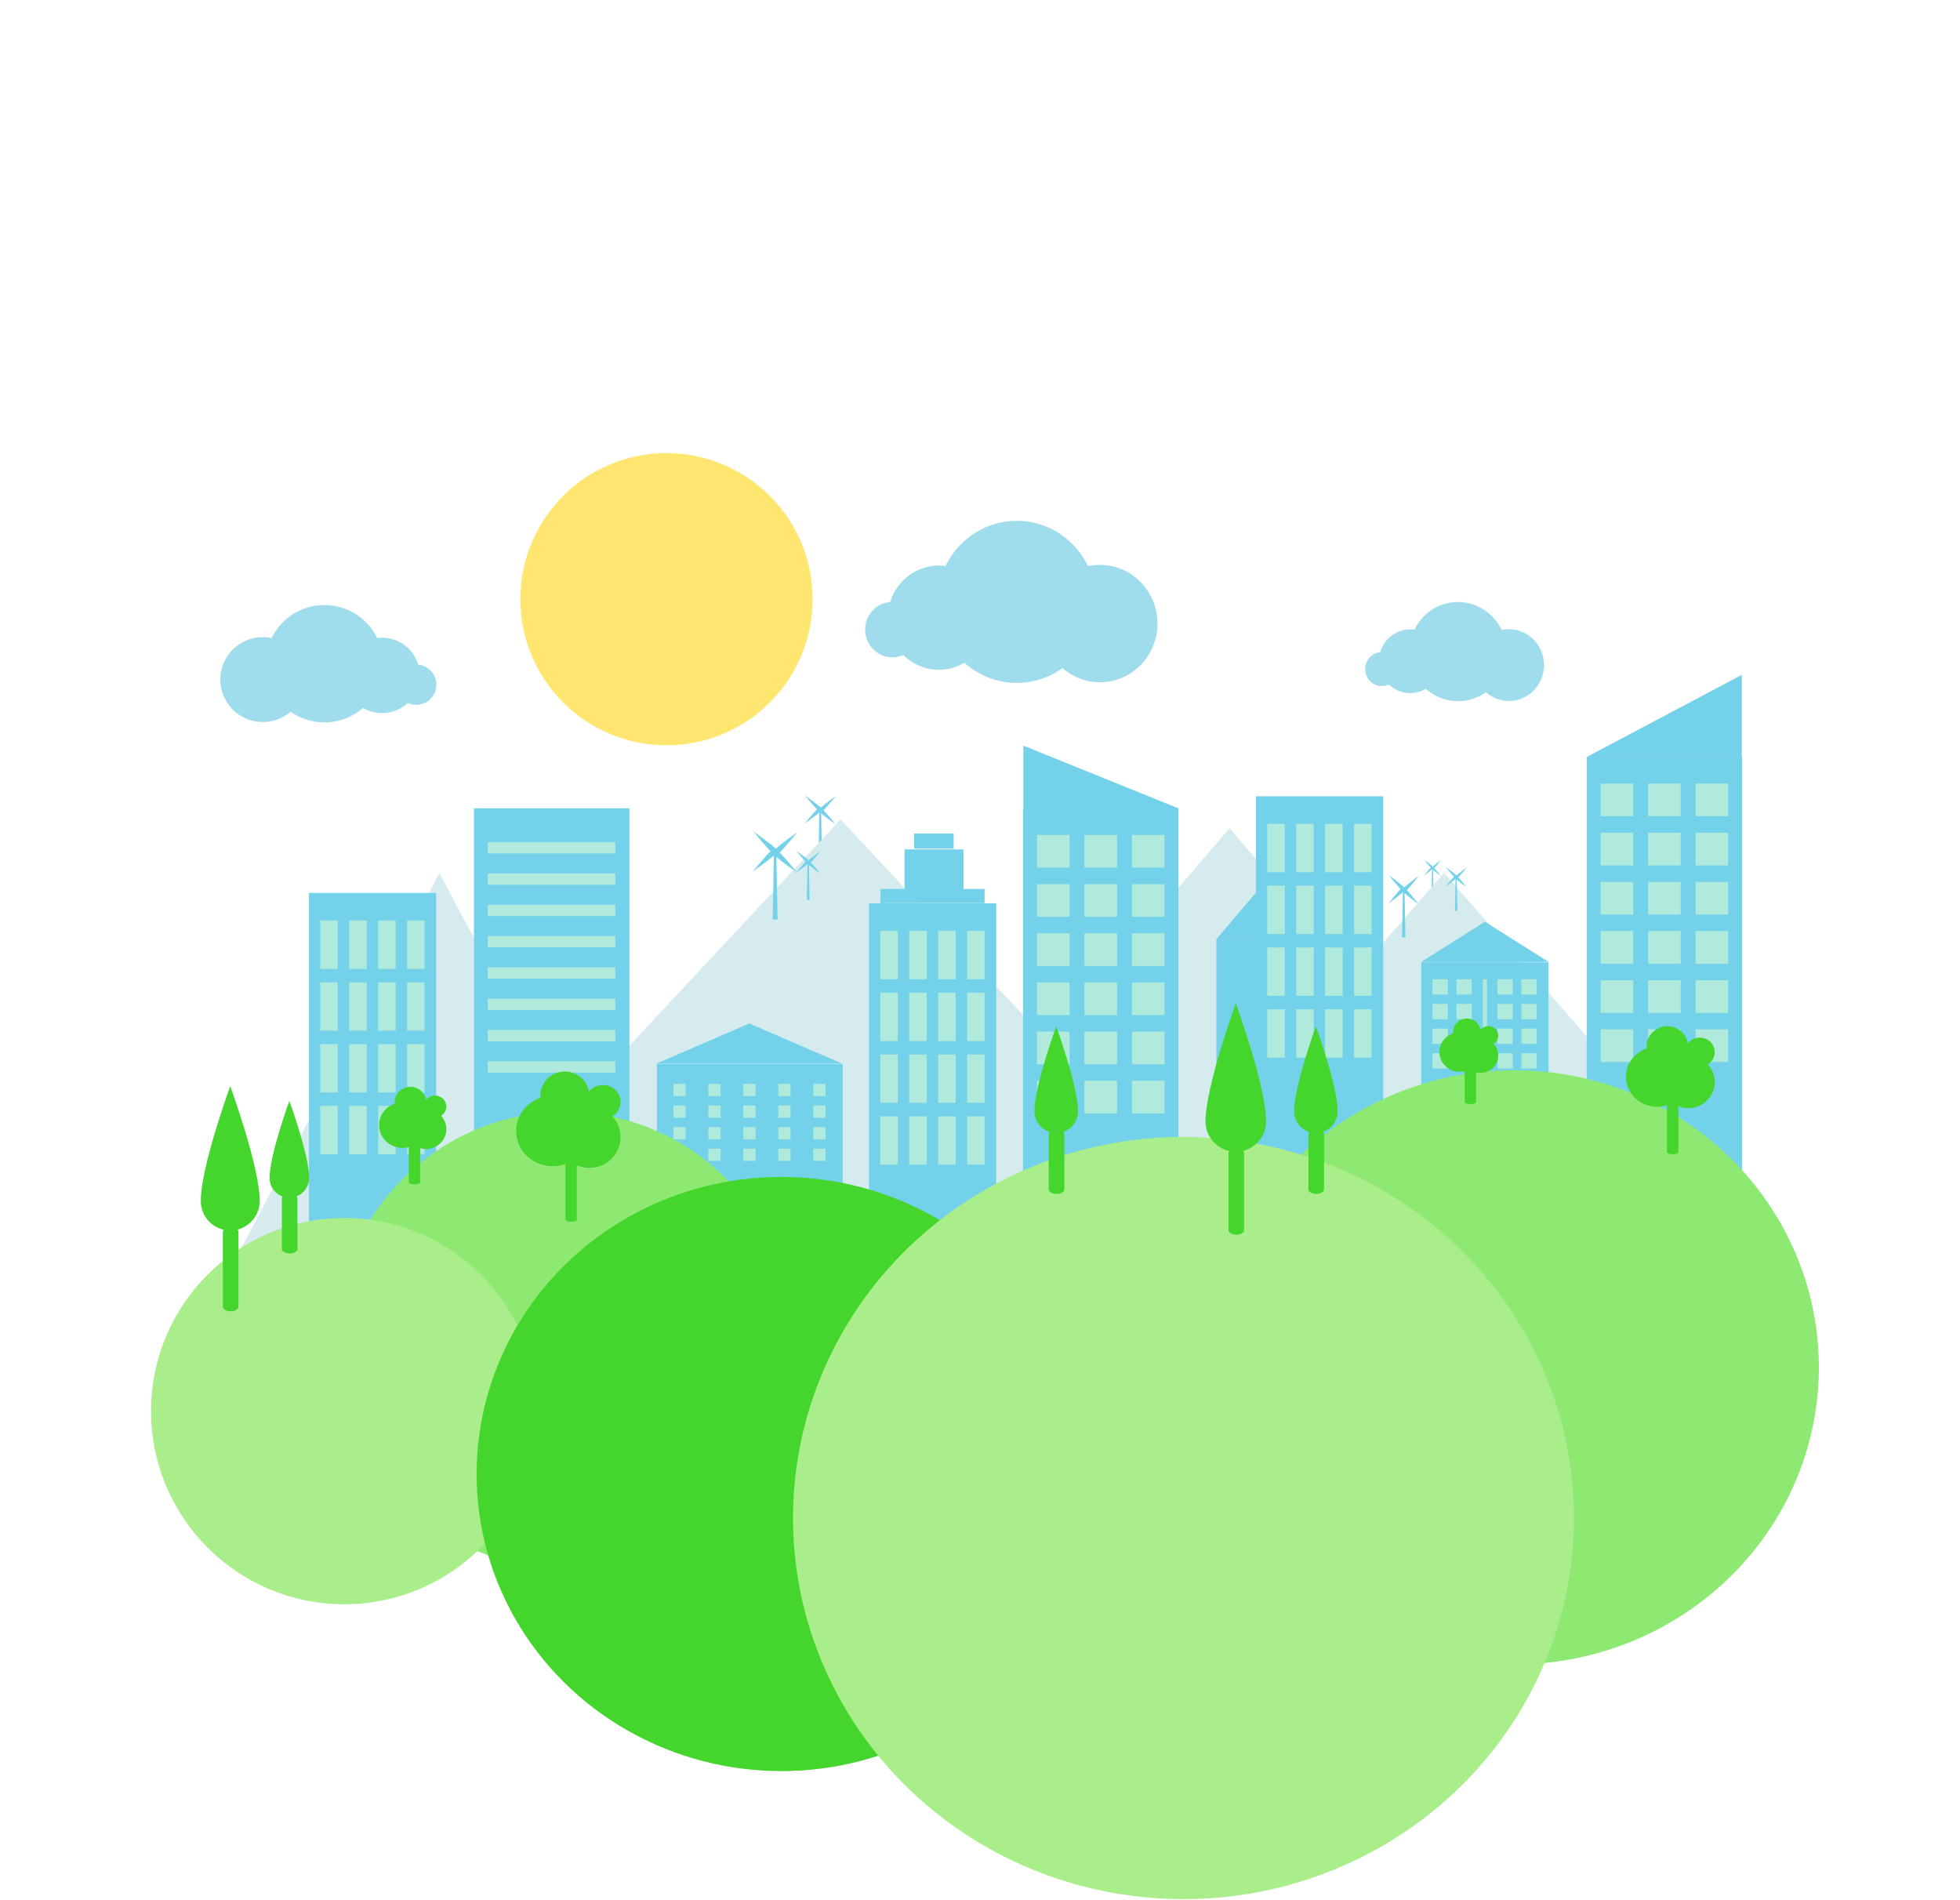 <?xml version="1.0" encoding="UTF-8" standalone="no"?>
<!DOCTYPE svg PUBLIC "-//W3C//DTD SVG 1.1//EN" "http://www.w3.org/Graphics/SVG/1.1/DTD/svg11.dtd">
<svg width="100%" height="100%" viewBox="0 0 1920 1861" version="1.1" xmlns="http://www.w3.org/2000/svg" xmlns:xlink="http://www.w3.org/1999/xlink" xml:space="preserve" xmlns:serif="http://www.serif.com/" style="fill-rule:evenodd;clip-rule:evenodd;stroke-linecap:round;stroke-linejoin:round;stroke-miterlimit:1.5;">
    <g transform="matrix(1,0,0,1,-1354,0)">
        <g transform="matrix(0.705,0,0,1.215,1622.22,204.821)">
            <g transform="matrix(0.705,0.384,-0.705,0.384,891.897,-99.579)">
                <path d="M667.02,824.342C667.02,824.342 664.219,844.167 664.219,852.663C664.219,854.213 665.474,855.471 667.02,855.471C668.567,855.471 669.822,854.213 669.822,852.663C669.822,844.167 667.02,824.342 667.02,824.342Z" style="fill:rgb(116,209,234);"/>
            </g>
            <g transform="matrix(-0.705,-0.384,0.705,-0.384,626.68,1068.04)">
                <path d="M667.02,824.342C667.02,824.342 664.219,844.167 664.219,852.663C664.219,854.213 665.474,855.471 667.02,855.471C668.567,855.471 669.822,854.213 669.822,852.663C669.822,844.167 667.02,824.342 667.02,824.342Z" style="fill:rgb(116,209,234);"/>
            </g>
            <g transform="matrix(-0.705,0.384,-0.705,-0.384,1832.04,556.332)">
                <path d="M667.02,824.342C667.02,824.342 664.219,844.167 664.219,852.663C664.219,854.213 665.474,855.471 667.02,855.471C668.567,855.471 669.822,854.213 669.822,852.663C669.822,844.167 667.02,824.342 667.02,824.342Z" style="fill:rgb(116,209,234);"/>
            </g>
            <g transform="matrix(0.705,-0.384,0.705,0.384,-313.317,412.216)">
                <path d="M667.02,824.342C667.02,824.342 664.219,844.167 664.219,852.663C664.219,854.213 665.474,855.471 667.02,855.471C668.567,855.471 669.822,854.213 669.822,852.663C669.822,844.167 667.02,824.342 667.02,824.342Z" style="fill:rgb(116,209,234);"/>
            </g>
            <g transform="matrix(1.936,0,0,0.542,-597.73,46.882)">
                <path d="M702.196,877.884L699.705,877.884L700.328,809.089L701.573,809.089L702.196,877.884Z" style="fill:rgb(116,209,234);"/>
            </g>
        </g>
        <g transform="matrix(0.382,0,0,0.678,2467.25,521.681)">
            <g transform="matrix(0.705,0.384,-0.705,0.384,891.897,-99.579)">
                <path d="M667.02,824.342C667.02,824.342 664.219,844.17 664.219,852.668C664.219,854.215 665.474,855.471 667.02,855.471C668.567,855.471 669.822,854.215 669.822,852.668C669.822,844.17 667.02,824.342 667.02,824.342Z" style="fill:rgb(116,209,234);"/>
            </g>
            <g transform="matrix(-0.705,-0.384,0.705,-0.384,626.68,1068.04)">
                <path d="M667.02,824.342C667.02,824.342 664.219,844.17 664.219,852.668C664.219,854.215 665.474,855.471 667.02,855.471C668.567,855.471 669.822,854.215 669.822,852.668C669.822,844.17 667.02,824.342 667.02,824.342Z" style="fill:rgb(116,209,234);"/>
            </g>
            <g transform="matrix(-0.705,0.384,-0.705,-0.384,1832.04,556.332)">
                <path d="M667.02,824.342C667.02,824.342 664.219,844.17 664.219,852.668C664.219,854.215 665.474,855.471 667.02,855.471C668.567,855.471 669.822,854.215 669.822,852.668C669.822,844.17 667.02,824.342 667.02,824.342Z" style="fill:rgb(116,209,234);"/>
            </g>
            <g transform="matrix(0.705,-0.384,0.705,0.384,-313.317,412.216)">
                <path d="M667.02,824.342C667.02,824.342 664.219,844.17 664.219,852.668C664.219,854.215 665.474,855.471 667.02,855.471C668.567,855.471 669.822,854.215 669.822,852.668C669.822,844.17 667.02,824.342 667.02,824.342Z" style="fill:rgb(116,209,234);"/>
            </g>
            <g transform="matrix(1.936,0,0,0.542,-597.73,46.882)">
                <path d="M702.196,877.884L699.705,877.884L700.328,809.089L701.573,809.089L702.196,877.884Z" style="fill:rgb(116,209,234);"/>
            </g>
        </g>
        <g id="montanha" transform="matrix(1,0,0,1,1354,0)">
            <g transform="matrix(0.769,0,0,1.18,102.39,-279.693)">
                <path d="M426.679,961.598L758.015,1370.28L95.343,1370.28L426.679,961.598Z" style="fill:rgb(213,235,238);"/>
            </g>
            <g transform="matrix(1.156,0,0,1.093,711.24,-239.932)">
                <path d="M426.679,961.598L758.015,1370.28L95.343,1370.28L426.679,961.598Z" style="fill:rgb(213,235,238);"/>
            </g>
            <g transform="matrix(0.832,0,0,0.773,1059.66,111.596)">
                <path d="M426.679,961.598L758.015,1370.28L95.343,1370.28L426.679,961.598Z" style="fill:rgb(213,235,238);"/>
            </g>
            <g transform="matrix(1.208,0,0,1.049,308.002,-206.17)">
                <path d="M426.679,961.598L758.015,1370.28L95.343,1370.28L426.679,961.598Z" style="fill:rgb(213,235,238);"/>
            </g>
        </g>
        <g transform="matrix(0.558,0,0,0.962,1722.01,378.48)">
            <g transform="matrix(0.705,0.384,-0.705,0.384,891.897,-99.579)">
                <path d="M667.02,824.342C667.02,824.342 664.219,844.167 664.219,852.663C664.219,854.213 665.474,855.471 667.02,855.471C668.567,855.471 669.822,854.213 669.822,852.663C669.822,844.167 667.02,824.342 667.02,824.342Z" style="fill:rgb(116,209,234);"/>
            </g>
            <g transform="matrix(-0.705,-0.384,0.705,-0.384,626.68,1068.04)">
                <path d="M667.02,824.342C667.02,824.342 664.219,844.167 664.219,852.663C664.219,854.213 665.474,855.471 667.02,855.471C668.567,855.471 669.822,854.213 669.822,852.663C669.822,844.167 667.02,824.342 667.02,824.342Z" style="fill:rgb(116,209,234);"/>
            </g>
            <g transform="matrix(-0.705,0.384,-0.705,-0.384,1832.04,556.332)">
                <path d="M667.02,824.342C667.02,824.342 664.219,844.167 664.219,852.663C664.219,854.213 665.474,855.471 667.02,855.471C668.567,855.471 669.822,854.213 669.822,852.663C669.822,844.167 667.02,824.342 667.02,824.342Z" style="fill:rgb(116,209,234);"/>
            </g>
            <g transform="matrix(0.705,-0.384,0.705,0.384,-313.317,412.216)">
                <path d="M667.02,824.342C667.02,824.342 664.219,844.167 664.219,852.663C664.219,854.213 665.474,855.471 667.02,855.471C668.567,855.471 669.822,854.213 669.822,852.663C669.822,844.167 667.02,824.342 667.02,824.342Z" style="fill:rgb(116,209,234);"/>
            </g>
            <g transform="matrix(1.936,0,0,0.542,-597.73,46.882)">
                <path d="M702.196,877.884L699.705,877.884L700.328,809.089L701.573,809.089L702.196,877.884Z" style="fill:rgb(116,209,234);"/>
            </g>
        </g>
        <g transform="matrix(0.482,0,0,0.856,2414.44,444.511)">
            <g transform="matrix(0.705,0.384,-0.705,0.384,891.897,-99.579)">
                <path d="M667.02,824.342C667.02,824.342 664.219,844.17 664.219,852.668C664.219,854.215 665.474,855.471 667.02,855.471C668.567,855.471 669.822,854.215 669.822,852.668C669.822,844.17 667.02,824.342 667.02,824.342Z" style="fill:rgb(116,209,234);"/>
            </g>
            <g transform="matrix(-0.705,-0.384,0.705,-0.384,626.68,1068.04)">
                <path d="M667.02,824.342C667.02,824.342 664.219,844.17 664.219,852.668C664.219,854.215 665.474,855.471 667.02,855.471C668.567,855.471 669.822,854.215 669.822,852.668C669.822,844.17 667.02,824.342 667.02,824.342Z" style="fill:rgb(116,209,234);"/>
            </g>
            <g transform="matrix(-0.705,0.384,-0.705,-0.384,1832.04,556.332)">
                <path d="M667.02,824.342C667.02,824.342 664.219,844.17 664.219,852.668C664.219,854.215 665.474,855.471 667.02,855.471C668.567,855.471 669.822,854.215 669.822,852.668C669.822,844.17 667.02,824.342 667.02,824.342Z" style="fill:rgb(116,209,234);"/>
            </g>
            <g transform="matrix(0.705,-0.384,0.705,0.384,-313.317,412.216)">
                <path d="M667.02,824.342C667.02,824.342 664.219,844.17 664.219,852.668C664.219,854.215 665.474,855.471 667.02,855.471C668.567,855.471 669.822,854.215 669.822,852.668C669.822,844.17 667.02,824.342 667.02,824.342Z" style="fill:rgb(116,209,234);"/>
            </g>
            <g transform="matrix(1.936,0,0,0.542,-597.73,46.882)">
                <path d="M702.196,877.884L699.705,877.884L700.328,809.089L701.573,809.089L702.196,877.884Z" style="fill:rgb(116,209,234);"/>
            </g>
        </g>
        <g transform="matrix(0.684,0,0,1.214,2209.71,283.436)">
            <g transform="matrix(0.705,0.384,-0.705,0.384,891.897,-99.579)">
                <path d="M667.02,824.342C667.02,824.342 664.219,844.17 664.219,852.668C664.219,854.215 665.474,855.471 667.02,855.471C668.567,855.471 669.822,854.215 669.822,852.668C669.822,844.17 667.02,824.342 667.02,824.342Z" style="fill:rgb(116,209,234);"/>
            </g>
            <g transform="matrix(-0.705,-0.384,0.705,-0.384,626.68,1068.04)">
                <path d="M667.02,824.342C667.02,824.342 664.219,844.17 664.219,852.668C664.219,854.215 665.474,855.471 667.02,855.471C668.567,855.471 669.822,854.215 669.822,852.668C669.822,844.17 667.02,824.342 667.02,824.342Z" style="fill:rgb(116,209,234);"/>
            </g>
            <g transform="matrix(-0.705,0.384,-0.705,-0.384,1832.04,556.332)">
                <path d="M667.02,824.342C667.02,824.342 664.219,844.17 664.219,852.668C664.219,854.215 665.474,855.471 667.02,855.471C668.567,855.471 669.822,854.215 669.822,852.668C669.822,844.17 667.02,824.342 667.02,824.342Z" style="fill:rgb(116,209,234);"/>
            </g>
            <g transform="matrix(0.705,-0.384,0.705,0.384,-313.317,412.216)">
                <path d="M667.02,824.342C667.02,824.342 664.219,844.17 664.219,852.668C664.219,854.215 665.474,855.471 667.02,855.471C668.567,855.471 669.822,854.215 669.822,852.668C669.822,844.17 667.02,824.342 667.02,824.342Z" style="fill:rgb(116,209,234);"/>
            </g>
            <g transform="matrix(1.936,0,0,0.542,-597.73,46.882)">
                <path d="M702.196,877.884L699.705,877.884L700.328,809.089L701.573,809.089L702.196,877.884Z" style="fill:rgb(116,209,234);"/>
            </g>
        </g>
        <g transform="matrix(1,0,0,1.723,1354,0)">
            <g transform="matrix(0.705,0.384,-0.705,0.384,891.897,-99.579)">
                <path d="M667.02,824.342C667.02,824.342 664.219,844.167 664.219,852.663C664.219,854.213 665.474,855.471 667.02,855.471C668.567,855.471 669.822,854.213 669.822,852.663C669.822,844.167 667.02,824.342 667.02,824.342Z" style="fill:rgb(116,209,234);"/>
            </g>
            <g transform="matrix(-0.705,-0.384,0.705,-0.384,626.68,1068.04)">
                <path d="M667.02,824.342C667.02,824.342 664.219,844.167 664.219,852.663C664.219,854.213 665.474,855.471 667.02,855.471C668.567,855.471 669.822,854.213 669.822,852.663C669.822,844.167 667.02,824.342 667.02,824.342Z" style="fill:rgb(116,209,234);"/>
            </g>
            <g transform="matrix(-0.705,0.384,-0.705,-0.384,1832.04,556.332)">
                <path d="M667.02,824.342C667.02,824.342 664.219,844.167 664.219,852.663C664.219,854.213 665.474,855.471 667.02,855.471C668.567,855.471 669.822,854.213 669.822,852.663C669.822,844.167 667.02,824.342 667.02,824.342Z" style="fill:rgb(116,209,234);"/>
            </g>
            <g transform="matrix(0.705,-0.384,0.705,0.384,-313.317,412.216)">
                <path d="M667.02,824.342C667.02,824.342 664.219,844.167 664.219,852.663C664.219,854.213 665.474,855.471 667.02,855.471C668.567,855.471 669.822,854.213 669.822,852.663C669.822,844.167 667.02,824.342 667.02,824.342Z" style="fill:rgb(116,209,234);"/>
            </g>
            <g transform="matrix(1.936,0,0,0.542,-597.73,46.882)">
                <path d="M702.196,877.884L699.705,877.884L700.328,809.089L701.573,809.089L702.196,877.884Z" style="fill:rgb(116,209,234);"/>
            </g>
        </g>
        <g id="Artboard1" transform="matrix(1,0,0,1.723,1354,0)">
            <rect x="0" y="0" width="1920" height="1080" style="fill:none;"/>
            <g id="buildings">
                <g id="Building" transform="matrix(0.689,0,0,0.689,-81.305,367.762)">
                    <g transform="matrix(0.997,0,0,0.58,237.771,30.928)">
                        <rect x="320.475" y="296.489" width="181.419" height="540.397" style="fill:rgb(116,209,234);"/>
                    </g>
                    <g transform="matrix(0.859,0,0,0.58,91.437,27.405)">
                        <rect x="560.959" y="341.825" width="29.007" height="68.807" style="fill:rgb(175,234,220);"/>
                    </g>
                    <g transform="matrix(0.859,0,0,0.58,91.437,129.358)">
                        <rect x="560.959" y="341.825" width="29.007" height="68.807" style="fill:rgb(175,234,220);"/>
                    </g>
                    <g transform="matrix(0.859,0,0,0.58,91.437,78.382)">
                        <rect x="560.959" y="341.825" width="29.007" height="68.807" style="fill:rgb(175,234,220);"/>
                    </g>
                    <g transform="matrix(0.859,0,0,0.58,91.437,180.334)">
                        <rect x="560.959" y="341.825" width="29.007" height="68.807" style="fill:rgb(175,234,220);"/>
                    </g>
                    <g transform="matrix(0.859,0,0,0.58,132.597,27.405)">
                        <rect x="560.959" y="341.825" width="29.007" height="68.807" style="fill:rgb(175,234,220);"/>
                    </g>
                    <g transform="matrix(0.859,0,0,0.58,132.597,129.358)">
                        <rect x="560.959" y="341.825" width="29.007" height="68.807" style="fill:rgb(175,234,220);"/>
                    </g>
                    <g transform="matrix(0.859,0,0,0.58,132.597,78.382)">
                        <rect x="560.959" y="341.825" width="29.007" height="68.807" style="fill:rgb(175,234,220);"/>
                    </g>
                    <g transform="matrix(0.859,0,0,0.58,132.597,180.334)">
                        <rect x="560.959" y="341.825" width="29.007" height="68.807" style="fill:rgb(175,234,220);"/>
                    </g>
                    <g transform="matrix(0.859,0,0,0.58,173.757,27.405)">
                        <rect x="560.959" y="341.825" width="29.007" height="68.807" style="fill:rgb(175,234,220);"/>
                    </g>
                    <g transform="matrix(0.859,0,0,0.58,173.757,129.358)">
                        <rect x="560.959" y="341.825" width="29.007" height="68.807" style="fill:rgb(175,234,220);"/>
                    </g>
                    <g transform="matrix(0.859,0,0,0.58,173.757,78.382)">
                        <rect x="560.959" y="341.825" width="29.007" height="68.807" style="fill:rgb(175,234,220);"/>
                    </g>
                    <g transform="matrix(0.859,0,0,0.58,173.757,180.334)">
                        <rect x="560.959" y="341.825" width="29.007" height="68.807" style="fill:rgb(175,234,220);"/>
                    </g>
                    <g transform="matrix(0.859,0,0,0.58,214.917,27.405)">
                        <rect x="560.959" y="341.825" width="29.007" height="68.807" style="fill:rgb(175,234,220);"/>
                    </g>
                    <g transform="matrix(0.859,0,0,0.58,214.917,129.358)">
                        <rect x="560.959" y="341.825" width="29.007" height="68.807" style="fill:rgb(175,234,220);"/>
                    </g>
                    <g transform="matrix(0.859,0,0,0.58,214.917,78.382)">
                        <rect x="560.959" y="341.825" width="29.007" height="68.807" style="fill:rgb(175,234,220);"/>
                    </g>
                    <g transform="matrix(0.859,0,0,0.58,214.917,180.334)">
                        <rect x="560.959" y="341.825" width="29.007" height="68.807" style="fill:rgb(175,234,220);"/>
                    </g>
                </g>
                <g id="building">
                    <g id="Building1" serif:id="Building" transform="matrix(0.689,0,0,0.689,467.297,373.666)">
                        <g transform="matrix(0.997,0,0,0.58,237.771,30.928)">
                            <rect x="320.475" y="296.489" width="181.419" height="540.397" style="fill:rgb(116,209,234);"/>
                        </g>
                        <g transform="matrix(0.859,0,0,0.58,91.437,27.405)">
                            <rect x="560.959" y="341.825" width="29.007" height="68.807" style="fill:rgb(175,234,220);"/>
                        </g>
                        <g transform="matrix(0.859,0,0,0.58,91.437,129.358)">
                            <rect x="560.959" y="341.825" width="29.007" height="68.807" style="fill:rgb(175,234,220);"/>
                        </g>
                        <g transform="matrix(0.859,0,0,0.58,91.437,78.382)">
                            <rect x="560.959" y="341.825" width="29.007" height="68.807" style="fill:rgb(175,234,220);"/>
                        </g>
                        <g transform="matrix(0.859,0,0,0.58,91.437,180.334)">
                            <rect x="560.959" y="341.825" width="29.007" height="68.807" style="fill:rgb(175,234,220);"/>
                        </g>
                        <g transform="matrix(0.859,0,0,0.58,132.597,27.405)">
                            <rect x="560.959" y="341.825" width="29.007" height="68.807" style="fill:rgb(175,234,220);"/>
                        </g>
                        <g transform="matrix(0.859,0,0,0.58,132.597,129.358)">
                            <rect x="560.959" y="341.825" width="29.007" height="68.807" style="fill:rgb(175,234,220);"/>
                        </g>
                        <g transform="matrix(0.859,0,0,0.58,132.597,78.382)">
                            <rect x="560.959" y="341.825" width="29.007" height="68.807" style="fill:rgb(175,234,220);"/>
                        </g>
                        <g transform="matrix(0.859,0,0,0.58,132.597,180.334)">
                            <rect x="560.959" y="341.825" width="29.007" height="68.807" style="fill:rgb(175,234,220);"/>
                        </g>
                        <g transform="matrix(0.859,0,0,0.58,173.757,27.405)">
                            <rect x="560.959" y="341.825" width="29.007" height="68.807" style="fill:rgb(175,234,220);"/>
                        </g>
                        <g transform="matrix(0.859,0,0,0.58,173.757,129.358)">
                            <rect x="560.959" y="341.825" width="29.007" height="68.807" style="fill:rgb(175,234,220);"/>
                        </g>
                        <g transform="matrix(0.859,0,0,0.58,173.757,78.382)">
                            <rect x="560.959" y="341.825" width="29.007" height="68.807" style="fill:rgb(175,234,220);"/>
                        </g>
                        <g transform="matrix(0.859,0,0,0.58,173.757,180.334)">
                            <rect x="560.959" y="341.825" width="29.007" height="68.807" style="fill:rgb(175,234,220);"/>
                        </g>
                        <g transform="matrix(0.859,0,0,0.58,214.917,27.405)">
                            <rect x="560.959" y="341.825" width="29.007" height="68.807" style="fill:rgb(175,234,220);"/>
                        </g>
                        <g transform="matrix(0.859,0,0,0.58,214.917,129.358)">
                            <rect x="560.959" y="341.825" width="29.007" height="68.807" style="fill:rgb(175,234,220);"/>
                        </g>
                        <g transform="matrix(0.859,0,0,0.58,214.917,78.382)">
                            <rect x="560.959" y="341.825" width="29.007" height="68.807" style="fill:rgb(175,234,220);"/>
                        </g>
                        <g transform="matrix(0.859,0,0,0.58,214.917,180.334)">
                            <rect x="560.959" y="341.825" width="29.007" height="68.807" style="fill:rgb(175,234,220);"/>
                        </g>
                    </g>
                    <g transform="matrix(1.03,0,0,0.537,-30.953,37.713)">
                        <rect x="867.432" y="870.753" width="99" height="15" style="fill:rgb(116,209,234);"/>
                    </g>
                    <g transform="matrix(0.583,0,0,1.523,380.398,-843.341)">
                        <rect x="867.432" y="870.753" width="99" height="15" style="fill:rgb(116,209,234);"/>
                    </g>
                    <g transform="matrix(0.391,0,0,0.567,556.277,-19.931)">
                        <rect x="867.432" y="870.753" width="99" height="15" style="fill:rgb(116,209,234);"/>
                    </g>
                </g>
                <g id="building1" serif:id="building">
                    <g id="Building2" serif:id="Building" transform="matrix(0.689,0,0,0.689,846.37,312.838)">
                        <g transform="matrix(0.997,0,0,0.58,237.771,30.928)">
                            <rect x="320.475" y="296.489" width="181.419" height="540.397" style="fill:rgb(116,209,234);"/>
                        </g>
                        <g transform="matrix(0.859,0,0,0.58,91.437,27.405)">
                            <rect x="560.959" y="341.825" width="29.007" height="68.807" style="fill:rgb(175,234,220);"/>
                        </g>
                        <g transform="matrix(0.859,0,0,0.58,91.437,129.358)">
                            <rect x="560.959" y="341.825" width="29.007" height="68.807" style="fill:rgb(175,234,220);"/>
                        </g>
                        <g transform="matrix(0.859,0,0,0.58,91.437,78.382)">
                            <rect x="560.959" y="341.825" width="29.007" height="68.807" style="fill:rgb(175,234,220);"/>
                        </g>
                        <g transform="matrix(0.859,0,0,0.58,91.437,180.334)">
                            <rect x="560.959" y="341.825" width="29.007" height="68.807" style="fill:rgb(175,234,220);"/>
                        </g>
                        <g transform="matrix(0.859,0,0,0.58,132.597,27.405)">
                            <rect x="560.959" y="341.825" width="29.007" height="68.807" style="fill:rgb(175,234,220);"/>
                        </g>
                        <g transform="matrix(0.859,0,0,0.58,132.597,129.358)">
                            <rect x="560.959" y="341.825" width="29.007" height="68.807" style="fill:rgb(175,234,220);"/>
                        </g>
                        <g transform="matrix(0.859,0,0,0.58,132.597,78.382)">
                            <rect x="560.959" y="341.825" width="29.007" height="68.807" style="fill:rgb(175,234,220);"/>
                        </g>
                        <g transform="matrix(0.859,0,0,0.58,132.597,180.334)">
                            <rect x="560.959" y="341.825" width="29.007" height="68.807" style="fill:rgb(175,234,220);"/>
                        </g>
                        <g transform="matrix(0.859,0,0,0.58,173.757,27.405)">
                            <rect x="560.959" y="341.825" width="29.007" height="68.807" style="fill:rgb(175,234,220);"/>
                        </g>
                        <g transform="matrix(0.859,0,0,0.58,173.757,129.358)">
                            <rect x="560.959" y="341.825" width="29.007" height="68.807" style="fill:rgb(175,234,220);"/>
                        </g>
                        <g transform="matrix(0.859,0,0,0.58,173.757,78.382)">
                            <rect x="560.959" y="341.825" width="29.007" height="68.807" style="fill:rgb(175,234,220);"/>
                        </g>
                        <g transform="matrix(0.859,0,0,0.58,173.757,180.334)">
                            <rect x="560.959" y="341.825" width="29.007" height="68.807" style="fill:rgb(175,234,220);"/>
                        </g>
                        <g transform="matrix(0.859,0,0,0.58,214.917,27.405)">
                            <rect x="560.959" y="341.825" width="29.007" height="68.807" style="fill:rgb(175,234,220);"/>
                        </g>
                        <g transform="matrix(0.859,0,0,0.58,214.917,129.358)">
                            <rect x="560.959" y="341.825" width="29.007" height="68.807" style="fill:rgb(175,234,220);"/>
                        </g>
                        <g transform="matrix(0.859,0,0,0.58,214.917,78.382)">
                            <rect x="560.959" y="341.825" width="29.007" height="68.807" style="fill:rgb(175,234,220);"/>
                        </g>
                        <g transform="matrix(0.859,0,0,0.58,214.917,180.334)">
                            <rect x="560.959" y="341.825" width="29.007" height="68.807" style="fill:rgb(175,234,220);"/>
                        </g>
                    </g>
                    <g transform="matrix(-0.214,0,0,0.251,1298.96,459.276)">
                        <g id="Building3" serif:id="Building">
                            <rect x="320.475" y="296.489" width="181.419" height="540.397" style="fill:rgb(116,209,234);"/>
                        </g>
                    </g>
                    <g transform="matrix(0.262,0,0,0.626,928.525,37.175)">
                        <path d="M1152.17,751.045L1152.17,793.362L1004.38,793.362L1152.17,751.045Z" style="fill:rgb(116,209,234);"/>
                    </g>
                </g>
                <g id="Building4" serif:id="Building" transform="matrix(0.842,0,0,0.842,-4.922,288.648)">
                    <g transform="matrix(0.997,0,0,0.58,237.771,30.928)">
                        <rect x="320.475" y="296.489" width="181.419" height="540.397" style="fill:rgb(116,209,234);"/>
                    </g>
                    <g transform="matrix(5.116,0,0,0.111,-2296.51,187.76)">
                        <rect x="560.959" y="341.825" width="29.007" height="68.807" style="fill:rgb(175,234,220);"/>
                    </g>
                    <g transform="matrix(5.116,0,0,0.111,-2296.51,208.895)">
                        <rect x="560.959" y="341.825" width="29.007" height="68.807" style="fill:rgb(175,234,220);"/>
                    </g>
                    <g transform="matrix(5.116,0,0,0.111,-2296.51,230.03)">
                        <rect x="560.959" y="341.825" width="29.007" height="68.807" style="fill:rgb(175,234,220);"/>
                    </g>
                    <g transform="matrix(5.116,0,0,0.111,-2296.51,251.165)">
                        <rect x="560.959" y="341.825" width="29.007" height="68.807" style="fill:rgb(175,234,220);"/>
                    </g>
                    <g transform="matrix(5.116,0,0,0.111,-2296.51,272.299)">
                        <rect x="560.959" y="341.825" width="29.007" height="68.807" style="fill:rgb(175,234,220);"/>
                    </g>
                    <g transform="matrix(5.116,0,0,0.111,-2296.51,293.434)">
                        <rect x="560.959" y="341.825" width="29.007" height="68.807" style="fill:rgb(175,234,220);"/>
                    </g>
                    <g transform="matrix(5.116,0,0,0.111,-2296.51,314.569)">
                        <rect x="560.959" y="341.825" width="29.007" height="68.807" style="fill:rgb(175,234,220);"/>
                    </g>
                    <g transform="matrix(5.116,0,0,0.111,-2296.51,335.704)">
                        <rect x="560.959" y="341.825" width="29.007" height="68.807" style="fill:rgb(175,234,220);"/>
                    </g>
                </g>
                <g id="Building5" serif:id="Building">
                    <g id="Building6" serif:id="Building" transform="matrix(0.842,0,0,0.842,532.871,288.648)">
                        <g transform="matrix(0.997,0,0,0.58,237.771,30.928)">
                            <rect x="320.475" y="296.489" width="181.419" height="540.397" style="fill:rgb(116,209,234);"/>
                        </g>
                        <g transform="matrix(1.187,0,0,0.616,-632.496,-272.155)">
                            <rect x="1016.05" y="961.982" width="31.957" height="35.807" style="fill:rgb(175,234,220);"/>
                        </g>
                        <g transform="matrix(1.187,0,0,0.616,-632.496,-238.967)">
                            <rect x="1016.05" y="961.982" width="31.957" height="35.807" style="fill:rgb(175,234,220);"/>
                        </g>
                        <g transform="matrix(1.187,0,0,0.616,-632.496,-205.78)">
                            <rect x="1016.05" y="961.982" width="31.957" height="35.807" style="fill:rgb(175,234,220);"/>
                        </g>
                        <g transform="matrix(1.187,0,0,0.616,-632.496,-305.342)">
                            <rect x="1016.05" y="961.982" width="31.957" height="35.807" style="fill:rgb(175,234,220);"/>
                        </g>
                        <g transform="matrix(1.187,0,0,0.616,-632.496,-338.53)">
                            <rect x="1016.05" y="961.982" width="31.957" height="35.807" style="fill:rgb(175,234,220);"/>
                        </g>
                        <g transform="matrix(1.187,0,0,0.616,-632.496,-371.717)">
                            <rect x="1016.05" y="961.982" width="31.957" height="35.807" style="fill:rgb(175,234,220);"/>
                        </g>
                        <g transform="matrix(1.187,0,0,0.616,-522.02,-272.155)">
                            <rect x="1016.05" y="961.982" width="31.957" height="35.807" style="fill:rgb(175,234,220);"/>
                        </g>
                        <g transform="matrix(1.187,0,0,0.616,-522.02,-238.967)">
                            <rect x="1016.05" y="961.982" width="31.957" height="35.807" style="fill:rgb(175,234,220);"/>
                        </g>
                        <g transform="matrix(1.187,0,0,0.616,-522.02,-205.78)">
                            <rect x="1016.05" y="961.982" width="31.957" height="35.807" style="fill:rgb(175,234,220);"/>
                        </g>
                        <g transform="matrix(1.187,0,0,0.616,-522.02,-305.342)">
                            <rect x="1016.05" y="961.982" width="31.957" height="35.807" style="fill:rgb(175,234,220);"/>
                        </g>
                        <g transform="matrix(1.187,0,0,0.616,-522.02,-338.53)">
                            <rect x="1016.05" y="961.982" width="31.957" height="35.807" style="fill:rgb(175,234,220);"/>
                        </g>
                        <g transform="matrix(1.187,0,0,0.616,-522.02,-371.717)">
                            <rect x="1016.05" y="961.982" width="31.957" height="35.807" style="fill:rgb(175,234,220);"/>
                        </g>
                        <g transform="matrix(1.187,0,0,0.616,-577.258,-272.155)">
                            <rect x="1016.05" y="961.982" width="31.957" height="35.807" style="fill:rgb(175,234,220);"/>
                        </g>
                        <g transform="matrix(1.187,0,0,0.616,-577.258,-238.967)">
                            <rect x="1016.05" y="961.982" width="31.957" height="35.807" style="fill:rgb(175,234,220);"/>
                        </g>
                        <g transform="matrix(1.187,0,0,0.616,-577.258,-205.78)">
                            <rect x="1016.05" y="961.982" width="31.957" height="35.807" style="fill:rgb(175,234,220);"/>
                        </g>
                        <g transform="matrix(1.187,0,0,0.616,-577.258,-305.342)">
                            <rect x="1016.05" y="961.982" width="31.957" height="35.807" style="fill:rgb(175,234,220);"/>
                        </g>
                        <g transform="matrix(1.187,0,0,0.616,-577.258,-338.53)">
                            <rect x="1016.05" y="961.982" width="31.957" height="35.807" style="fill:rgb(175,234,220);"/>
                        </g>
                        <g transform="matrix(1.187,0,0,0.616,-577.258,-371.717)">
                            <rect x="1016.05" y="961.982" width="31.957" height="35.807" style="fill:rgb(175,234,220);"/>
                        </g>
                    </g>
                    <g transform="matrix(-1.031,0,0,0.845,2190.37,-210.792)">
                        <path d="M1152.17,751.045L1152.17,793.362L1004.38,793.362L1152.17,751.045Z" style="fill:rgb(116,209,234);"/>
                    </g>
                </g>
                <g id="Building7" serif:id="Building">
                    <g id="Building8" serif:id="Building" transform="matrix(-0.842,0,0,0.842,2175.86,259.429)">
                        <g transform="matrix(0.997,0,0,0.58,237.771,30.928)">
                            <rect x="320.475" y="296.489" width="181.419" height="540.397" style="fill:rgb(116,209,234);"/>
                        </g>
                        <g transform="matrix(1.187,0,0,0.616,-632.496,-272.155)">
                            <rect x="1016.05" y="961.982" width="31.957" height="35.807" style="fill:rgb(175,234,220);"/>
                        </g>
                        <g transform="matrix(1.187,0,0,0.616,-632.496,-238.967)">
                            <rect x="1016.05" y="961.982" width="31.957" height="35.807" style="fill:rgb(175,234,220);"/>
                        </g>
                        <g transform="matrix(1.187,0,0,0.616,-632.496,-205.78)">
                            <rect x="1016.05" y="961.982" width="31.957" height="35.807" style="fill:rgb(175,234,220);"/>
                        </g>
                        <g transform="matrix(1.187,0,0,0.616,-632.496,-305.342)">
                            <rect x="1016.05" y="961.982" width="31.957" height="35.807" style="fill:rgb(175,234,220);"/>
                        </g>
                        <g transform="matrix(1.187,0,0,0.616,-632.496,-338.53)">
                            <rect x="1016.05" y="961.982" width="31.957" height="35.807" style="fill:rgb(175,234,220);"/>
                        </g>
                        <g transform="matrix(1.187,0,0,0.616,-632.496,-371.717)">
                            <rect x="1016.05" y="961.982" width="31.957" height="35.807" style="fill:rgb(175,234,220);"/>
                        </g>
                        <g transform="matrix(1.187,0,0,0.616,-522.02,-272.155)">
                            <rect x="1016.05" y="961.982" width="31.957" height="35.807" style="fill:rgb(175,234,220);"/>
                        </g>
                        <g transform="matrix(1.187,0,0,0.616,-522.02,-238.967)">
                            <rect x="1016.05" y="961.982" width="31.957" height="35.807" style="fill:rgb(175,234,220);"/>
                        </g>
                        <g transform="matrix(1.187,0,0,0.616,-522.02,-205.78)">
                            <rect x="1016.05" y="961.982" width="31.957" height="35.807" style="fill:rgb(175,234,220);"/>
                        </g>
                        <g transform="matrix(1.187,0,0,0.616,-522.02,-305.342)">
                            <rect x="1016.05" y="961.982" width="31.957" height="35.807" style="fill:rgb(175,234,220);"/>
                        </g>
                        <g transform="matrix(1.187,0,0,0.616,-522.02,-338.53)">
                            <rect x="1016.05" y="961.982" width="31.957" height="35.807" style="fill:rgb(175,234,220);"/>
                        </g>
                        <g transform="matrix(1.187,0,0,0.616,-522.02,-371.717)">
                            <rect x="1016.05" y="961.982" width="31.957" height="35.807" style="fill:rgb(175,234,220);"/>
                        </g>
                        <g transform="matrix(1.187,0,0,0.616,-577.258,-272.155)">
                            <rect x="1016.05" y="961.982" width="31.957" height="35.807" style="fill:rgb(175,234,220);"/>
                        </g>
                        <g transform="matrix(1.187,0,0,0.616,-577.258,-238.967)">
                            <rect x="1016.05" y="961.982" width="31.957" height="35.807" style="fill:rgb(175,234,220);"/>
                        </g>
                        <g transform="matrix(1.187,0,0,0.616,-577.258,-205.78)">
                            <rect x="1016.05" y="961.982" width="31.957" height="35.807" style="fill:rgb(175,234,220);"/>
                        </g>
                        <g transform="matrix(1.187,0,0,0.616,-577.258,-305.342)">
                            <rect x="1016.05" y="961.982" width="31.957" height="35.807" style="fill:rgb(175,234,220);"/>
                        </g>
                        <g transform="matrix(1.187,0,0,0.616,-577.258,-338.53)">
                            <rect x="1016.05" y="961.982" width="31.957" height="35.807" style="fill:rgb(175,234,220);"/>
                        </g>
                        <g transform="matrix(1.187,0,0,0.616,-577.258,-371.717)">
                            <rect x="1016.05" y="961.982" width="31.957" height="35.807" style="fill:rgb(175,234,220);"/>
                        </g>
                    </g>
                    <g transform="matrix(1.031,0,0,1.107,518.36,-447.798)">
                        <path d="M1152.17,751.045L1152.17,793.362L1004.38,793.362L1152.17,751.045Z" style="fill:rgb(116,209,234);"/>
                    </g>
                </g>
                <g id="building2" serif:id="building">
                    <g id="Building9" serif:id="Building" transform="matrix(1.037,0,0,0.305,60.119,542.862)">
                        <g transform="matrix(0.968,0,0,0.431,252.29,75.334)">
                            <rect x="320.475" y="296.489" width="181.419" height="540.397" style="fill:rgb(116,209,234);"/>
                        </g>
                        <g transform="matrix(0.399,0,0,0.332,486.453,126.728)">
                            <rect x="560.959" y="341.825" width="29.007" height="68.807" style="fill:rgb(175,234,220);"/>
                        </g>
                        <g transform="matrix(0.399,0,0,0.332,453.419,126.728)">
                            <rect x="560.959" y="341.825" width="29.007" height="68.807" style="fill:rgb(175,234,220);"/>
                        </g>
                        <g transform="matrix(0.399,0,0,0.332,420.386,126.728)">
                            <rect x="560.959" y="341.825" width="29.007" height="68.807" style="fill:rgb(175,234,220);"/>
                        </g>
                        <g transform="matrix(0.399,0,0,0.332,387.352,126.728)">
                            <rect x="560.959" y="341.825" width="29.007" height="68.807" style="fill:rgb(175,234,220);"/>
                        </g>
                        <g transform="matrix(0.399,0,0,0.332,354.319,126.728)">
                            <rect x="560.959" y="341.825" width="29.007" height="68.807" style="fill:rgb(175,234,220);"/>
                        </g>
                        <g transform="matrix(0.399,0,0,0.332,486.453,166.951)">
                            <rect x="560.959" y="341.825" width="29.007" height="68.807" style="fill:rgb(175,234,220);"/>
                        </g>
                        <g transform="matrix(0.399,0,0,0.332,486.453,207.174)">
                            <rect x="560.959" y="341.825" width="29.007" height="68.807" style="fill:rgb(175,234,220);"/>
                        </g>
                        <g transform="matrix(0.399,0,0,0.332,486.453,247.397)">
                            <rect x="560.959" y="341.825" width="29.007" height="68.807" style="fill:rgb(175,234,220);"/>
                        </g>
                        <g transform="matrix(0.399,0,0,0.332,453.419,166.951)">
                            <rect x="560.959" y="341.825" width="29.007" height="68.807" style="fill:rgb(175,234,220);"/>
                        </g>
                        <g transform="matrix(0.399,0,0,0.332,453.419,207.174)">
                            <rect x="560.959" y="341.825" width="29.007" height="68.807" style="fill:rgb(175,234,220);"/>
                        </g>
                        <g transform="matrix(0.399,0,0,0.332,453.419,247.397)">
                            <rect x="560.959" y="341.825" width="29.007" height="68.807" style="fill:rgb(175,234,220);"/>
                        </g>
                        <g transform="matrix(0.399,0,0,0.332,420.386,166.951)">
                            <rect x="560.959" y="341.825" width="29.007" height="68.807" style="fill:rgb(175,234,220);"/>
                        </g>
                        <g transform="matrix(0.399,0,0,0.332,420.386,207.174)">
                            <rect x="560.959" y="341.825" width="29.007" height="68.807" style="fill:rgb(175,234,220);"/>
                        </g>
                        <g transform="matrix(0.399,0,0,0.332,420.386,247.397)">
                            <rect x="560.959" y="341.825" width="29.007" height="68.807" style="fill:rgb(175,234,220);"/>
                        </g>
                        <g transform="matrix(0.399,0,0,0.332,387.352,166.951)">
                            <rect x="560.959" y="341.825" width="29.007" height="68.807" style="fill:rgb(175,234,220);"/>
                        </g>
                        <g transform="matrix(0.399,0,0,0.332,387.352,207.174)">
                            <rect x="560.959" y="341.825" width="29.007" height="68.807" style="fill:rgb(175,234,220);"/>
                        </g>
                        <g transform="matrix(0.399,0,0,0.332,387.352,247.397)">
                            <rect x="560.959" y="341.825" width="29.007" height="68.807" style="fill:rgb(175,234,220);"/>
                        </g>
                        <g transform="matrix(0.399,0,0,0.332,354.319,166.951)">
                            <rect x="560.959" y="341.825" width="29.007" height="68.807" style="fill:rgb(175,234,220);"/>
                        </g>
                        <g transform="matrix(0.399,0,0,0.332,354.319,207.174)">
                            <rect x="560.959" y="341.825" width="29.007" height="68.807" style="fill:rgb(175,234,220);"/>
                        </g>
                        <g transform="matrix(0.399,0,0,0.332,354.319,247.397)">
                            <rect x="560.959" y="341.825" width="29.007" height="68.807" style="fill:rgb(175,234,220);"/>
                        </g>
                    </g>
                    <g transform="matrix(1.003,0,0,0.58,-18.845,-3.99)">
                        <path d="M750.583,1009.92L841.303,1049.28L659.863,1049.28L750.583,1009.92Z" style="fill:rgb(116,209,234);"/>
                    </g>
                </g>
                <g id="building3" serif:id="building" transform="matrix(0.71,0,0,0.305,992.887,485.033)">
                    <g transform="matrix(0.968,0,0,0.431,252.29,75.334)">
                        <rect x="320.475" y="296.489" width="181.419" height="540.397" style="fill:rgb(116,209,234);"/>
                    </g>
                    <g transform="matrix(0.728,0,0,0.415,292.197,184.857)">
                        <rect x="560.959" y="341.825" width="29.007" height="68.807" style="fill:rgb(175,234,220);"/>
                    </g>
                    <g transform="matrix(0.728,0,0,0.415,292.197,230.795)">
                        <rect x="560.959" y="341.825" width="29.007" height="68.807" style="fill:rgb(175,234,220);"/>
                    </g>
                    <g transform="matrix(0.728,0,0,0.415,292.197,92.982)">
                        <rect x="560.959" y="341.825" width="29.007" height="68.807" style="fill:rgb(175,234,220);"/>
                    </g>
                    <g transform="matrix(0.728,0,0,0.415,202.647,184.857)">
                        <rect x="560.959" y="341.825" width="29.007" height="68.807" style="fill:rgb(175,234,220);"/>
                    </g>
                    <g transform="matrix(0.728,0,0,0.415,202.647,230.795)">
                        <rect x="560.959" y="341.825" width="29.007" height="68.807" style="fill:rgb(175,234,220);"/>
                    </g>
                    <g transform="matrix(0.728,0,0,0.415,202.647,92.982)">
                        <rect x="560.959" y="341.825" width="29.007" height="68.807" style="fill:rgb(175,234,220);"/>
                    </g>
                    <g transform="matrix(0.728,0,0,0.415,292.197,138.92)">
                        <rect x="560.959" y="341.825" width="29.007" height="68.807" style="fill:rgb(175,234,220);"/>
                    </g>
                    <g transform="matrix(0.728,0,0,0.415,169.614,138.92)">
                        <rect x="560.959" y="341.825" width="29.007" height="68.807" style="fill:rgb(175,234,220);"/>
                    </g>
                    <g transform="matrix(0.728,0,0,0.415,202.647,138.92)">
                        <rect x="560.959" y="341.825" width="29.007" height="68.807" style="fill:rgb(175,234,220);"/>
                    </g>
                    <g transform="matrix(0.728,0,0,0.415,259.163,138.92)">
                        <rect x="560.959" y="341.825" width="29.007" height="68.807" style="fill:rgb(175,234,220);"/>
                    </g>
                    <g transform="matrix(0.728,0,0,0.415,259.163,184.857)">
                        <rect x="560.959" y="341.825" width="29.007" height="68.807" style="fill:rgb(175,234,220);"/>
                    </g>
                    <g transform="matrix(0.728,0,0,0.415,259.163,230.795)">
                        <rect x="560.959" y="341.825" width="29.007" height="68.807" style="fill:rgb(175,234,220);"/>
                    </g>
                    <g transform="matrix(0.728,0,0,0.415,259.163,92.982)">
                        <rect x="560.959" y="341.825" width="29.007" height="68.807" style="fill:rgb(175,234,220);"/>
                    </g>
                    <g transform="matrix(0.728,0,0,0.415,169.614,184.857)">
                        <rect x="560.959" y="341.825" width="29.007" height="68.807" style="fill:rgb(175,234,220);"/>
                    </g>
                    <g transform="matrix(0.728,0,0,0.415,169.614,230.795)">
                        <rect x="560.959" y="341.825" width="29.007" height="68.807" style="fill:rgb(175,234,220);"/>
                    </g>
                    <g transform="matrix(0.728,0,0,0.415,169.614,92.982)">
                        <rect x="560.959" y="341.825" width="29.007" height="68.807" style="fill:rgb(175,234,220);"/>
                    </g>
                    <g transform="matrix(0.2,0,0,2.418,535.224,-591.658)">
                        <rect x="560.959" y="341.825" width="29.007" height="68.807" style="fill:rgb(175,234,220);"/>
                    </g>
                    <g transform="matrix(0.968,0,0,1.904,-76.182,-1795.34)">
                        <path d="M750.583,1009.92L841.303,1049.28L659.863,1049.28L750.583,1009.92Z" style="fill:rgb(116,209,234);"/>
                    </g>
                </g>
            </g>
            <g id="Ground" transform="matrix(0.698,0,0,0.698,173.515,93.482)">
                <g transform="matrix(1.182,0,0,0.686,107.013,365.653)">
                    <circle cx="369.535" cy="862.568" r="271.132" style="fill:rgb(141,233,113);"/>
                </g>
                <g transform="matrix(1,0,0,0.58,-134.941,514.953)">
                    <circle cx="369.535" cy="862.568" r="271.132" style="fill:rgb(169,238,138);"/>
                </g>
                <g transform="matrix(1,0,0,0.58,55.314,813.89)">
                    <ellipse cx="792.769" cy="435.458" rx="427.814" ry="417.152" style="fill:rgb(68,214,44);"/>
                </g>
                <g transform="matrix(1,0,0,0.58,1083.51,727.025)">
                    <ellipse cx="792.769" cy="435.458" rx="427.814" ry="417.152" style="fill:rgb(141,233,113);"/>
                </g>
                <g transform="matrix(1.281,0,0,0.744,396.788,778.327)">
                    <ellipse cx="792.769" cy="435.458" rx="427.814" ry="417.152" style="fill:rgb(169,238,138);"/>
                </g>
            </g>
            <g transform="matrix(1,0,0,0.58,-463.22,-10.876)">
                <g id="Sun">
                    <circle cx="1116.12" cy="605.998" r="143.167" style="fill:rgb(255,230,113);"/>
                </g>
            </g>
            <g id="trees">
                <g id="tree2" transform="matrix(1,0,0,1,-135.364,-18.852)">
                    <g transform="matrix(0.046,0,0,0.027,516.459,648.93)">
                        <ellipse cx="792.769" cy="435.458" rx="427.814" ry="417.152" style="fill:rgb(68,214,44);"/>
                    </g>
                    <g transform="matrix(0.054,0,0,0.031,486.976,644.909)">
                        <ellipse cx="792.769" cy="435.458" rx="427.814" ry="417.152" style="fill:rgb(68,214,44);"/>
                    </g>
                    <g transform="matrix(0.036,0,0,0.021,508.859,636.268)">
                        <ellipse cx="792.769" cy="435.458" rx="427.814" ry="417.152" style="fill:rgb(68,214,44);"/>
                    </g>
                    <g transform="matrix(0.026,0,0,0.015,540.833,641.299)">
                        <ellipse cx="792.769" cy="435.458" rx="427.814" ry="417.152" style="fill:rgb(68,214,44);"/>
                    </g>
                    <g transform="matrix(0.575,0,0,0.113,426.434,566.898)">
                        <path d="M199.883,911.018L199.883,1097.94" style="fill:none;stroke:rgb(68,214,44);stroke-width:19.43px;"/>
                    </g>
                </g>
                <g id="tree21" serif:id="tree2" transform="matrix(1.552,0,0,1.552,-280.767,-379.001)">
                    <g transform="matrix(0.046,0,0,0.027,516.459,648.93)">
                        <ellipse cx="792.769" cy="435.458" rx="427.814" ry="417.152" style="fill:rgb(68,214,44);"/>
                    </g>
                    <g transform="matrix(0.054,0,0,0.031,486.976,644.909)">
                        <ellipse cx="792.769" cy="435.458" rx="427.814" ry="417.152" style="fill:rgb(68,214,44);"/>
                    </g>
                    <g transform="matrix(0.036,0,0,0.021,508.859,636.268)">
                        <ellipse cx="792.769" cy="435.458" rx="427.814" ry="417.152" style="fill:rgb(68,214,44);"/>
                    </g>
                    <g transform="matrix(0.026,0,0,0.015,540.833,641.299)">
                        <ellipse cx="792.769" cy="435.458" rx="427.814" ry="417.152" style="fill:rgb(68,214,44);"/>
                    </g>
                    <g transform="matrix(0.575,0,0,0.113,426.434,566.898)">
                        <path d="M199.883,911.018L199.883,1097.94" style="fill:none;stroke:rgb(68,214,44);stroke-width:12.52px;"/>
                    </g>
                </g>
                <g id="tree22" serif:id="tree2" transform="matrix(0.875,0,0,0.875,966.678,21.884)">
                    <g transform="matrix(0.046,0,0,0.027,516.459,648.93)">
                        <ellipse cx="792.769" cy="435.458" rx="427.814" ry="417.152" style="fill:rgb(68,214,44);"/>
                    </g>
                    <g transform="matrix(0.054,0,0,0.031,486.976,644.909)">
                        <ellipse cx="792.769" cy="435.458" rx="427.814" ry="417.152" style="fill:rgb(68,214,44);"/>
                    </g>
                    <g transform="matrix(0.036,0,0,0.021,508.859,636.268)">
                        <ellipse cx="792.769" cy="435.458" rx="427.814" ry="417.152" style="fill:rgb(68,214,44);"/>
                    </g>
                    <g transform="matrix(0.026,0,0,0.015,540.833,641.299)">
                        <ellipse cx="792.769" cy="435.458" rx="427.814" ry="417.152" style="fill:rgb(68,214,44);"/>
                    </g>
                    <g transform="matrix(0.575,0,0,0.113,426.434,566.898)">
                        <path d="M199.883,911.018L199.883,1097.94" style="fill:none;stroke:rgb(68,214,44);stroke-width:22.21px;"/>
                    </g>
                </g>
                <g id="tree23" serif:id="tree2" transform="matrix(1.32,0,0,1.32,923.951,-257.062)">
                    <g transform="matrix(0.046,0,0,0.027,516.459,648.93)">
                        <ellipse cx="792.769" cy="435.458" rx="427.814" ry="417.152" style="fill:rgb(68,214,44);"/>
                    </g>
                    <g transform="matrix(0.054,0,0,0.031,486.976,644.909)">
                        <ellipse cx="792.769" cy="435.458" rx="427.814" ry="417.152" style="fill:rgb(68,214,44);"/>
                    </g>
                    <g transform="matrix(0.036,0,0,0.021,508.859,636.268)">
                        <ellipse cx="792.769" cy="435.458" rx="427.814" ry="417.152" style="fill:rgb(68,214,44);"/>
                    </g>
                    <g transform="matrix(0.026,0,0,0.015,540.833,641.299)">
                        <ellipse cx="792.769" cy="435.458" rx="427.814" ry="417.152" style="fill:rgb(68,214,44);"/>
                    </g>
                    <g transform="matrix(0.575,0,0,0.113,426.434,566.898)">
                        <path d="M199.883,911.018L199.883,1097.94" style="fill:none;stroke:rgb(68,214,44);stroke-width:14.72px;"/>
                    </g>
                </g>
                <g id="Tree" transform="matrix(1,0,0,1,-142.14,-82.035)">
                    <g transform="matrix(0.673,0,0,0.39,27.81,397.47)">
                        <path d="M505.012,774.326C505.012,774.326 462.126,891.501 462.126,941.719C462.126,965.389 481.343,984.605 505.012,984.605C528.681,984.605 547.898,965.389 547.898,941.719C547.898,891.501 505.012,774.326 505.012,774.326Z" style="fill:rgb(68,214,44);"/>
                    </g>
                    <g transform="matrix(0.673,0,0,0.228,233.593,574.489)">
                        <path d="M199.883,911.018L199.883,1097.94" style="fill:none;stroke:rgb(68,214,44);stroke-width:22.7px;"/>
                    </g>
                </g>
                <g id="Tree1" serif:id="Tree" transform="matrix(0.671,0,0,0.671,36.738,156.46)">
                    <g transform="matrix(0.673,0,0,0.39,27.81,397.47)">
                        <path d="M505.012,774.326C505.012,774.326 462.126,891.501 462.126,941.719C462.126,965.389 481.343,984.605 505.012,984.605C528.681,984.605 547.898,965.389 547.898,941.719C547.898,891.501 505.012,774.326 505.012,774.326Z" style="fill:rgb(68,214,44);"/>
                    </g>
                    <g transform="matrix(0.673,0,0,0.228,233.593,574.489)">
                        <path d="M199.883,911.018L199.883,1097.94" style="fill:none;stroke:rgb(68,214,44);stroke-width:33.81px;"/>
                    </g>
                </g>
                <g id="Tree2" serif:id="Tree" transform="matrix(1.028,0,0,1.028,832.624,-148.677)">
                    <g transform="matrix(0.673,0,0,0.39,27.81,397.47)">
                        <path d="M505.012,774.326C505.012,774.326 462.126,891.501 462.126,941.719C462.126,965.389 481.343,984.605 505.012,984.605C528.681,984.605 547.898,965.389 547.898,941.719C547.898,891.501 505.012,774.326 505.012,774.326Z" style="fill:rgb(68,214,44);"/>
                    </g>
                    <g transform="matrix(0.673,0,0,0.228,233.593,574.489)">
                        <path d="M199.883,911.018L199.883,1097.94" style="fill:none;stroke:rgb(68,214,44);stroke-width:22.07px;"/>
                    </g>
                </g>
                <g id="Tree3" serif:id="Tree" transform="matrix(0.739,0,0,0.739,1017.32,66.527)">
                    <g transform="matrix(0.673,0,0,0.39,27.81,397.47)">
                        <path d="M505.012,774.326C505.012,774.326 462.126,891.501 462.126,941.719C462.126,965.389 481.343,984.605 505.012,984.605C528.681,984.605 547.898,965.389 547.898,941.719C547.898,891.501 505.012,774.326 505.012,774.326Z" style="fill:rgb(68,214,44);"/>
                    </g>
                    <g transform="matrix(0.673,0,0,0.228,233.593,574.489)">
                        <path d="M199.883,911.018L199.883,1097.94" style="fill:none;stroke:rgb(68,214,44);stroke-width:30.72px;"/>
                    </g>
                </g>
                <g id="Tree4" serif:id="Tree" transform="matrix(0.739,0,0,0.739,762.935,66.527)">
                    <g transform="matrix(0.673,0,0,0.39,27.81,397.47)">
                        <path d="M505.012,774.326C505.012,774.326 462.126,891.501 462.126,941.719C462.126,965.389 481.343,984.605 505.012,984.605C528.681,984.605 547.898,965.389 547.898,941.719C547.898,891.501 505.012,774.326 505.012,774.326Z" style="fill:rgb(68,214,44);"/>
                    </g>
                    <g transform="matrix(0.673,0,0,0.228,233.593,574.489)">
                        <path d="M199.883,911.018L199.883,1097.94" style="fill:none;stroke:rgb(68,214,44);stroke-width:30.72px;"/>
                    </g>
                </g>
            </g>
            <g id="clouds">
                <g transform="matrix(0.725,0,0,0.42,117.771,132.009)">
                    <circle cx="192.755" cy="605.417" r="57.509" style="fill:rgb(159,221,237);"/>
                </g>
                <g transform="matrix(-0.98,0,0,0.58,1266.41,3.31)">
                    <circle cx="192.755" cy="605.417" r="57.509" style="fill:rgb(159,221,237);"/>
                </g>
                <g transform="matrix(-0.599,0,0,0.355,1593.57,163.142)">
                    <circle cx="192.755" cy="605.417" r="57.509" style="fill:rgb(159,221,237);"/>
                </g>
                <g transform="matrix(1,0,0,0.58,125.01,26.133)">
                    <circle cx="192.755" cy="605.417" r="57.509" style="fill:rgb(159,221,237);"/>
                </g>
                <g transform="matrix(-1.352,0,0,0.801,1256.63,-142.819)">
                    <circle cx="192.755" cy="605.417" r="57.509" style="fill:rgb(159,221,237);"/>
                </g>
                <g transform="matrix(-0.827,0,0,0.49,1587.58,73.728)">
                    <circle cx="192.755" cy="605.417" r="57.509" style="fill:rgb(159,221,237);"/>
                </g>
                <g transform="matrix(0.643,0,0,0.373,250.3,158.084)">
                    <circle cx="192.755" cy="605.417" r="57.509" style="fill:rgb(159,221,237);"/>
                </g>
                <g transform="matrix(-0.869,0,0,0.515,1087.23,39.299)">
                    <circle cx="192.755" cy="605.417" r="57.509" style="fill:rgb(159,221,237);"/>
                </g>
                <g transform="matrix(-0.532,0,0,0.315,1483.93,185.162)">
                    <circle cx="192.755" cy="605.417" r="57.509" style="fill:rgb(159,221,237);"/>
                </g>
                <g transform="matrix(0.342,0,0,0.199,341.897,268.728)">
                    <circle cx="192.755" cy="605.417" r="57.509" style="fill:rgb(159,221,237);"/>
                </g>
                <g transform="matrix(-0.463,0,0,0.274,963.385,192.009)">
                    <circle cx="192.755" cy="605.417" r="57.509" style="fill:rgb(159,221,237);"/>
                </g>
                <g transform="matrix(-0.283,0,0,0.168,1408.15,278.603)">
                    <circle cx="192.755" cy="605.417" r="57.509" style="fill:rgb(159,221,237);"/>
                </g>
            </g>
        </g>
    </g>
</svg>
